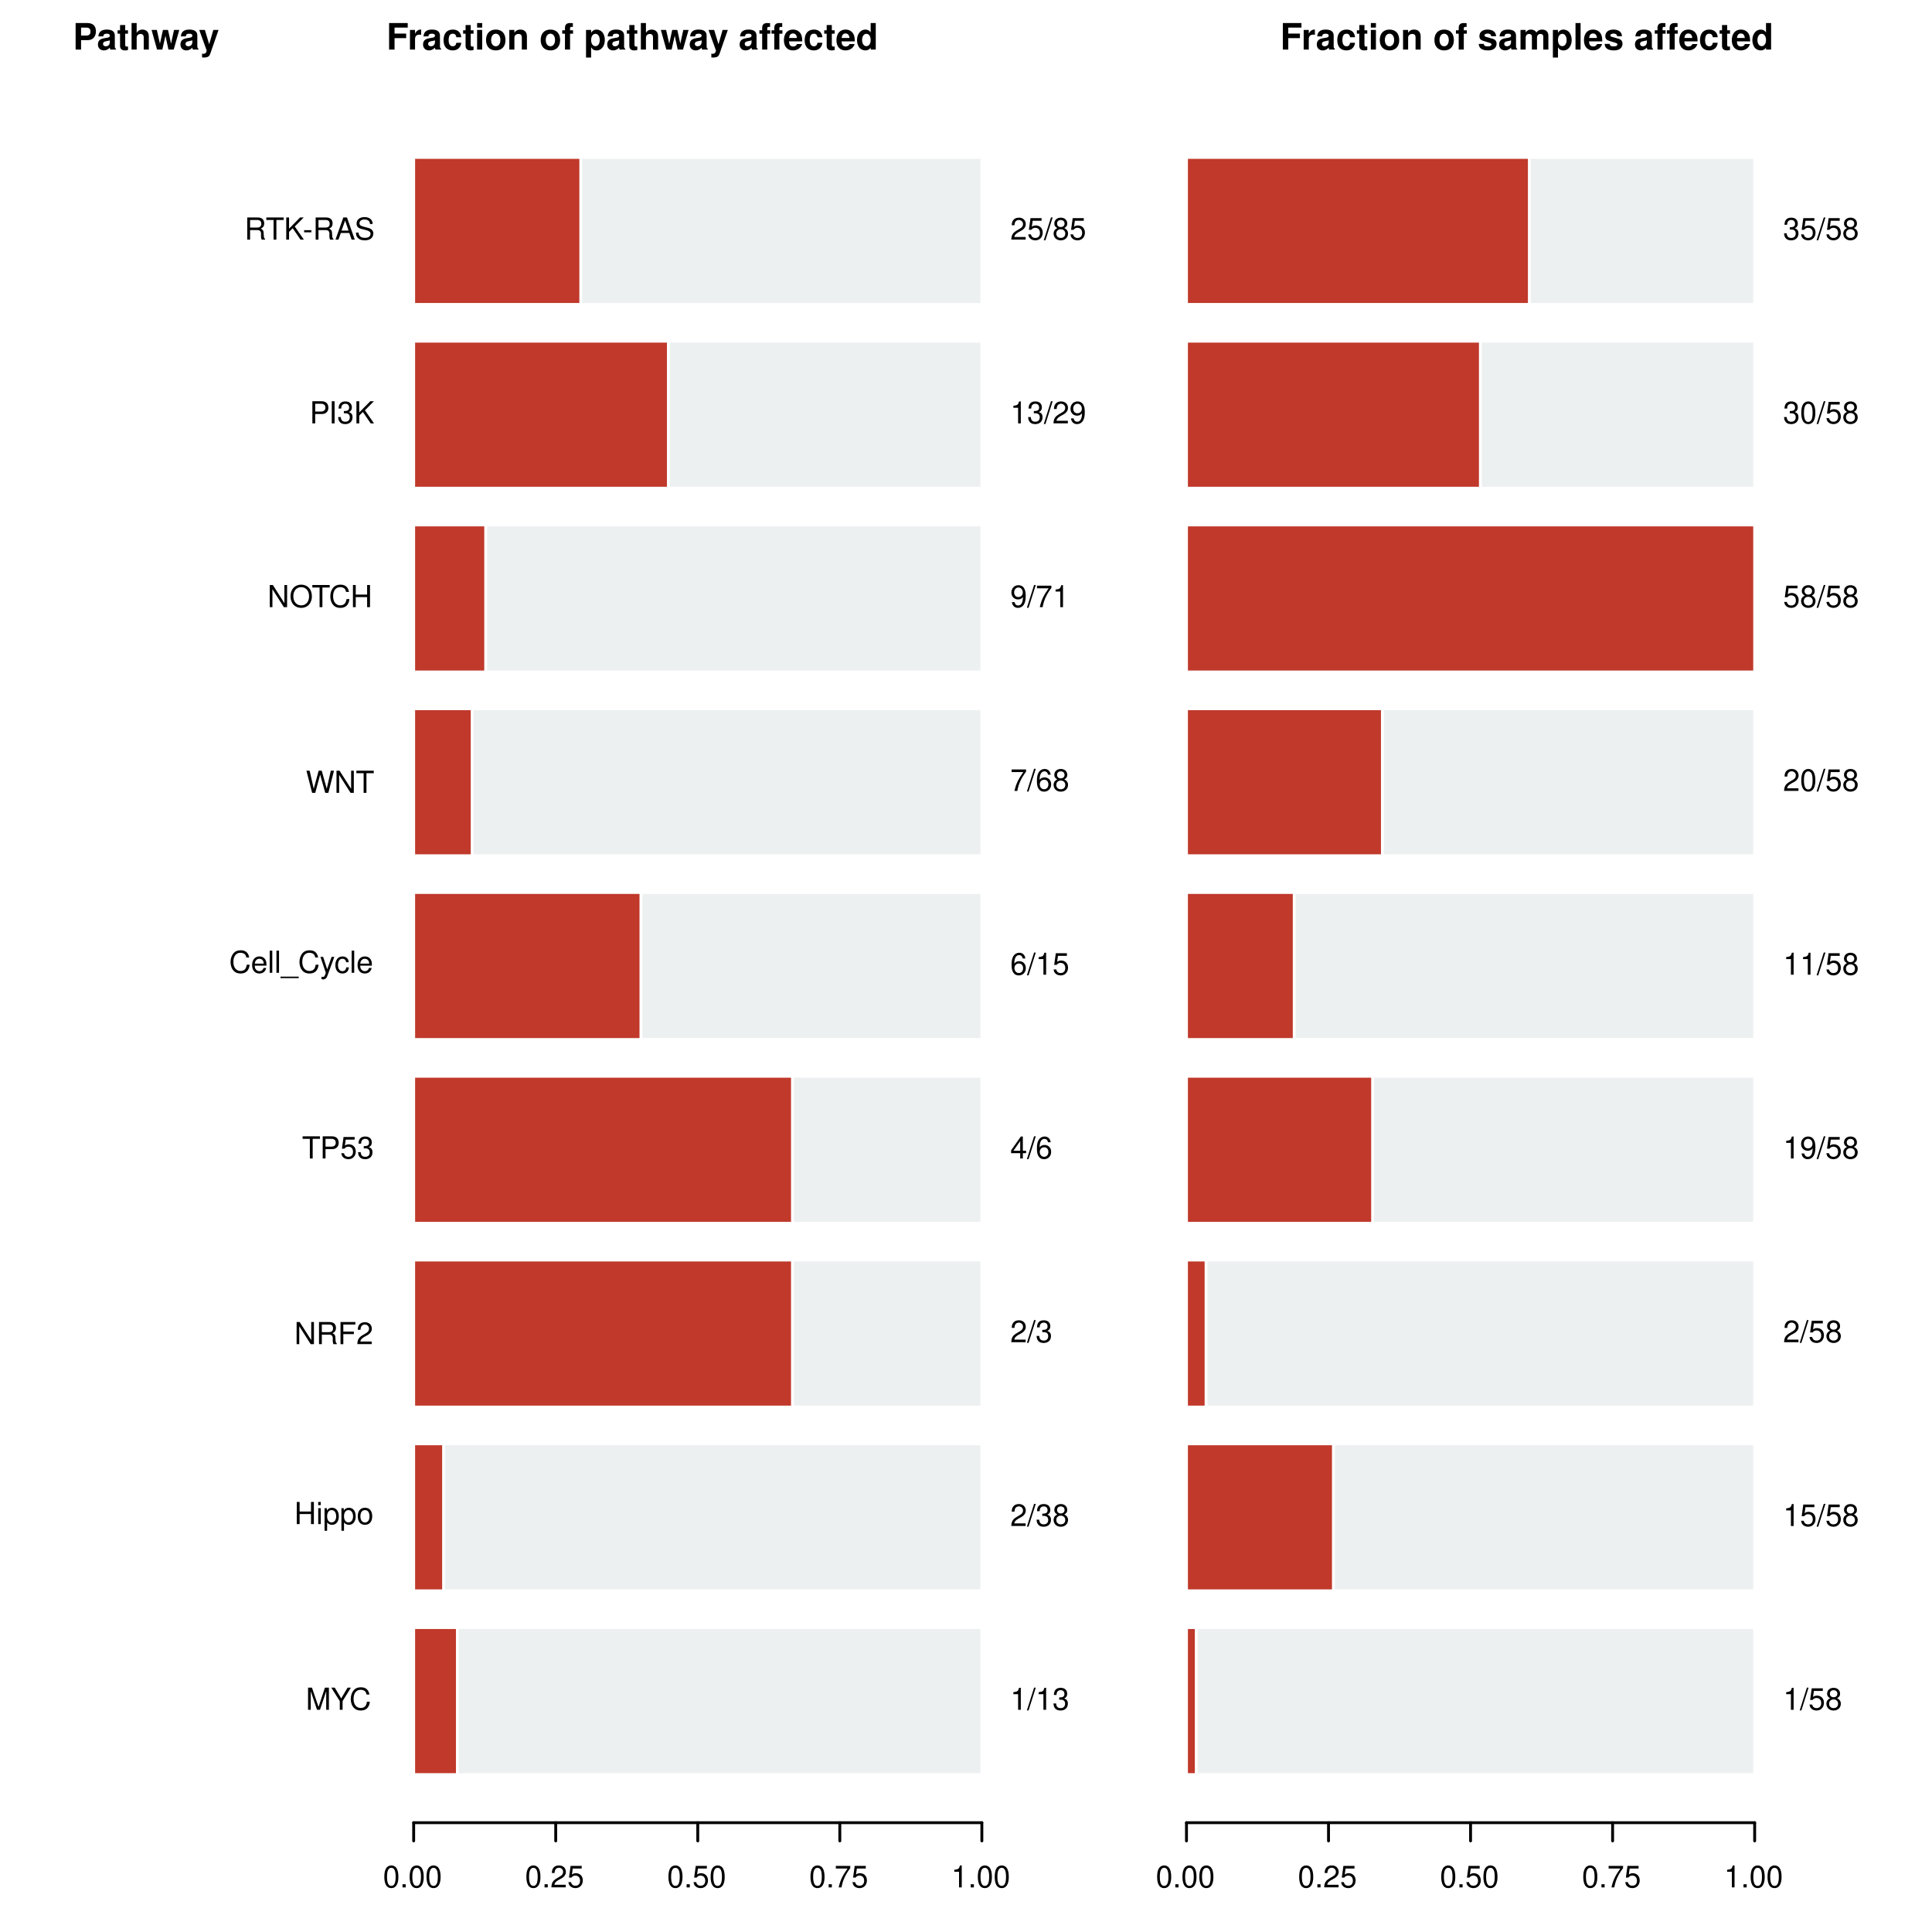 <?xml version="1.0" encoding="UTF-8"?>
<svg xmlns="http://www.w3.org/2000/svg" xmlns:xlink="http://www.w3.org/1999/xlink" width="504pt" height="504pt" viewBox="0 0 504 504" version="1.1">
<defs>
<g>
<symbol overflow="visible" id="glyph0-0">
<path style="stroke:none;" d=""/>
</symbol>
<symbol overflow="visible" id="glyph0-1">
<path style="stroke:none;" d="M 3.703 0 L 5.328 -4.844 L 5.328 0 L 6.031 0 L 6.031 -5.781 L 5 -5.781 L 3.328 -0.75 L 1.609 -5.781 L 0.594 -5.781 L 0.594 0 L 1.297 0 L 1.297 -4.844 L 2.938 0 Z M 3.703 0 "/>
</symbol>
<symbol overflow="visible" id="glyph0-2">
<path style="stroke:none;" d="M 3.062 -2.266 L 5.234 -5.781 L 4.359 -5.781 L 2.703 -2.969 L 1.016 -5.781 L 0.109 -5.781 L 2.328 -2.266 L 2.328 0 L 3.062 0 Z M 3.062 -2.266 "/>
</symbol>
<symbol overflow="visible" id="glyph0-3">
<path style="stroke:none;" d="M 5.25 -3.984 C 5.016 -5.25 4.281 -5.875 3.016 -5.875 C 2.234 -5.875 1.609 -5.625 1.188 -5.156 C 0.672 -4.578 0.375 -3.75 0.375 -2.812 C 0.375 -1.875 0.672 -1.047 1.219 -0.484 C 1.656 -0.031 2.234 0.188 2.984 0.188 C 4.391 0.188 5.188 -0.578 5.359 -2.109 L 4.609 -2.109 C 4.547 -1.719 4.453 -1.438 4.344 -1.219 C 4.109 -0.734 3.609 -0.469 3 -0.469 C 1.844 -0.469 1.109 -1.391 1.109 -2.828 C 1.109 -4.312 1.812 -5.219 2.938 -5.219 C 3.406 -5.219 3.828 -5.078 4.078 -4.859 C 4.281 -4.656 4.406 -4.422 4.484 -3.984 Z M 5.25 -3.984 "/>
</symbol>
<symbol overflow="visible" id="glyph0-4">
<path style="stroke:none;" d="M 4.359 -2.625 L 4.359 0 L 5.109 0 L 5.109 -5.781 L 4.359 -5.781 L 4.359 -3.281 L 1.391 -3.281 L 1.391 -5.781 L 0.656 -5.781 L 0.656 0 L 1.391 0 L 1.391 -2.625 Z M 4.359 -2.625 "/>
</symbol>
<symbol overflow="visible" id="glyph0-5">
<path style="stroke:none;" d="M 1.188 -4.156 L 0.531 -4.156 L 0.531 0 L 1.188 0 Z M 1.188 -5.781 L 0.516 -5.781 L 0.516 -4.938 L 1.188 -4.938 Z M 1.188 -5.781 "/>
</symbol>
<symbol overflow="visible" id="glyph0-6">
<path style="stroke:none;" d="M 0.422 1.734 L 1.094 1.734 L 1.094 -0.438 C 1.438 -0.016 1.828 0.188 2.375 0.188 C 3.453 0.188 4.141 -0.688 4.141 -2 C 4.141 -3.406 3.469 -4.266 2.359 -4.266 C 1.797 -4.266 1.344 -4.016 1.031 -3.531 L 1.031 -4.156 L 0.422 -4.156 Z M 2.25 -3.656 C 2.984 -3.656 3.453 -3.016 3.453 -2.016 C 3.453 -1.078 2.969 -0.438 2.25 -0.438 C 1.547 -0.438 1.094 -1.062 1.094 -2.047 C 1.094 -3.016 1.547 -3.656 2.25 -3.656 Z M 2.25 -3.656 "/>
</symbol>
<symbol overflow="visible" id="glyph0-7">
<path style="stroke:none;" d="M 2.156 -4.266 C 0.984 -4.266 0.281 -3.438 0.281 -2.047 C 0.281 -0.641 0.984 0.188 2.156 0.188 C 3.328 0.188 4.047 -0.656 4.047 -2.016 C 4.047 -3.453 3.359 -4.266 2.156 -4.266 Z M 2.156 -3.656 C 2.906 -3.656 3.344 -3.047 3.344 -2.016 C 3.344 -1.031 2.891 -0.422 2.156 -0.422 C 1.422 -0.422 0.969 -1.031 0.969 -2.047 C 0.969 -3.047 1.422 -3.656 2.156 -3.656 Z M 2.156 -3.656 "/>
</symbol>
<symbol overflow="visible" id="glyph0-8">
<path style="stroke:none;" d="M 5.125 -5.781 L 4.422 -5.781 L 4.422 -1.047 L 1.406 -5.781 L 0.609 -5.781 L 0.609 0 L 1.297 0 L 1.297 -4.688 L 4.281 0 L 5.125 0 Z M 5.125 -5.781 "/>
</symbol>
<symbol overflow="visible" id="glyph0-9">
<path style="stroke:none;" d="M 1.469 -2.484 L 3.375 -2.484 C 4.031 -2.484 4.328 -2.172 4.328 -1.453 L 4.312 -0.938 C 4.312 -0.594 4.375 -0.234 4.484 0 L 5.375 0 L 5.375 -0.188 C 5.109 -0.375 5.047 -0.578 5.031 -1.344 C 5.016 -2.297 4.875 -2.578 4.25 -2.859 C 4.891 -3.172 5.156 -3.562 5.156 -4.234 C 5.156 -5.234 4.547 -5.781 3.406 -5.781 L 0.734 -5.781 L 0.734 0 L 1.469 0 Z M 1.469 -3.141 L 1.469 -5.125 L 3.25 -5.125 C 3.672 -5.125 3.906 -5.062 4.094 -4.906 C 4.281 -4.734 4.391 -4.469 4.391 -4.141 C 4.391 -3.453 4.047 -3.141 3.25 -3.141 Z M 1.469 -3.141 "/>
</symbol>
<symbol overflow="visible" id="glyph0-10">
<path style="stroke:none;" d="M 1.453 -2.625 L 4.203 -2.625 L 4.203 -3.281 L 1.453 -3.281 L 1.453 -5.125 L 4.594 -5.125 L 4.594 -5.781 L 0.719 -5.781 L 0.719 0 L 1.453 0 Z M 1.453 -2.625 "/>
</symbol>
<symbol overflow="visible" id="glyph0-11">
<path style="stroke:none;" d="M 4.016 -0.688 L 1.047 -0.688 C 1.125 -1.172 1.375 -1.469 2.062 -1.891 L 2.859 -2.328 C 3.641 -2.766 4.047 -3.344 4.047 -4.062 C 4.047 -4.531 3.859 -4.969 3.531 -5.281 C 3.188 -5.578 2.781 -5.734 2.25 -5.734 C 1.531 -5.734 1 -5.469 0.703 -4.984 C 0.5 -4.688 0.406 -4.328 0.391 -3.75 L 1.094 -3.75 C 1.109 -4.141 1.172 -4.359 1.266 -4.562 C 1.438 -4.906 1.812 -5.125 2.219 -5.125 C 2.859 -5.125 3.328 -4.656 3.328 -4.047 C 3.328 -3.578 3.078 -3.188 2.578 -2.906 L 1.844 -2.469 C 0.672 -1.797 0.328 -1.266 0.266 -0.016 L 4.016 -0.016 Z M 4.016 -0.688 "/>
</symbol>
<symbol overflow="visible" id="glyph0-12">
<path style="stroke:none;" d="M 2.797 -5.125 L 4.703 -5.125 L 4.703 -5.781 L 0.172 -5.781 L 0.172 -5.125 L 2.062 -5.125 L 2.062 0 L 2.797 0 Z M 2.797 -5.125 "/>
</symbol>
<symbol overflow="visible" id="glyph0-13">
<path style="stroke:none;" d="M 1.453 -2.453 L 3.266 -2.453 C 3.719 -2.453 4.078 -2.578 4.391 -2.859 C 4.734 -3.172 4.891 -3.547 4.891 -4.078 C 4.891 -5.172 4.25 -5.781 3.109 -5.781 L 0.719 -5.781 L 0.719 0 L 1.453 0 Z M 1.453 -3.094 L 1.453 -5.125 L 3 -5.125 C 3.703 -5.125 4.125 -4.75 4.125 -4.109 C 4.125 -3.484 3.703 -3.094 3 -3.094 Z M 1.453 -3.094 "/>
</symbol>
<symbol overflow="visible" id="glyph0-14">
<path style="stroke:none;" d="M 3.766 -5.609 L 0.875 -5.609 L 0.453 -2.562 L 1.094 -2.562 C 1.422 -2.953 1.688 -3.078 2.125 -3.078 C 2.891 -3.078 3.344 -2.562 3.344 -1.734 C 3.344 -0.922 2.891 -0.438 2.125 -0.438 C 1.516 -0.438 1.141 -0.75 0.969 -1.375 L 0.281 -1.375 C 0.375 -0.922 0.453 -0.703 0.625 -0.484 C 0.938 -0.062 1.5 0.188 2.141 0.188 C 3.266 0.188 4.062 -0.641 4.062 -1.828 C 4.062 -2.938 3.328 -3.703 2.25 -3.703 C 1.859 -3.703 1.531 -3.594 1.219 -3.359 L 1.438 -4.922 L 3.766 -4.922 Z M 3.766 -5.609 "/>
</symbol>
<symbol overflow="visible" id="glyph0-15">
<path style="stroke:none;" d="M 1.75 -2.641 L 2.125 -2.641 C 2.891 -2.641 3.297 -2.281 3.297 -1.594 C 3.297 -0.875 2.859 -0.438 2.141 -0.438 C 1.375 -0.438 1 -0.828 0.953 -1.656 L 0.25 -1.656 C 0.281 -1.203 0.359 -0.906 0.5 -0.656 C 0.797 -0.094 1.344 0.188 2.109 0.188 C 3.266 0.188 4.016 -0.516 4.016 -1.594 C 4.016 -2.328 3.734 -2.719 3.062 -2.969 C 3.578 -3.172 3.844 -3.578 3.844 -4.156 C 3.844 -5.141 3.203 -5.734 2.125 -5.734 C 1 -5.734 0.391 -5.094 0.375 -3.875 L 1.062 -3.875 C 1.078 -4.234 1.109 -4.422 1.203 -4.609 C 1.359 -4.922 1.703 -5.125 2.141 -5.125 C 2.75 -5.125 3.125 -4.75 3.125 -4.125 C 3.125 -3.719 2.984 -3.484 2.672 -3.344 C 2.484 -3.266 2.234 -3.234 1.75 -3.219 Z M 1.75 -2.641 "/>
</symbol>
<symbol overflow="visible" id="glyph0-16">
<path style="stroke:none;" d="M 4.062 -1.859 C 4.062 -2.484 4.016 -2.875 3.891 -3.172 C 3.625 -3.859 3 -4.266 2.219 -4.266 C 1.062 -4.266 0.312 -3.391 0.312 -2.016 C 0.312 -0.656 1.031 0.188 2.203 0.188 C 3.156 0.188 3.812 -0.359 3.984 -1.266 L 3.312 -1.266 C 3.125 -0.719 2.75 -0.422 2.219 -0.422 C 1.812 -0.422 1.453 -0.625 1.234 -0.969 C 1.062 -1.203 1.016 -1.438 1 -1.859 Z M 1.016 -2.391 C 1.078 -3.156 1.547 -3.656 2.203 -3.656 C 2.891 -3.656 3.344 -3.141 3.344 -2.391 Z M 1.016 -2.391 "/>
</symbol>
<symbol overflow="visible" id="glyph0-17">
<path style="stroke:none;" d="M 1.203 -5.781 L 0.531 -5.781 L 0.531 0 L 1.203 0 Z M 1.203 -5.781 "/>
</symbol>
<symbol overflow="visible" id="glyph0-18">
<path style="stroke:none;" d="M 4.578 1 L -0.172 1 L -0.172 1.391 L 4.578 1.391 Z M 4.578 1 "/>
</symbol>
<symbol overflow="visible" id="glyph0-19">
<path style="stroke:none;" d="M 3.078 -4.156 L 1.922 -0.922 L 0.859 -4.156 L 0.156 -4.156 L 1.562 0.016 L 1.312 0.672 C 1.203 0.969 1.047 1.078 0.781 1.078 C 0.672 1.078 0.578 1.062 0.422 1.031 L 0.422 1.625 C 0.562 1.688 0.703 1.734 0.875 1.734 C 1.078 1.734 1.312 1.656 1.484 1.531 C 1.688 1.375 1.812 1.203 1.938 0.875 L 3.781 -4.156 Z M 3.078 -4.156 "/>
</symbol>
<symbol overflow="visible" id="glyph0-20">
<path style="stroke:none;" d="M 3.734 -2.75 C 3.703 -3.156 3.609 -3.422 3.453 -3.656 C 3.172 -4.047 2.672 -4.266 2.094 -4.266 C 0.969 -4.266 0.25 -3.375 0.25 -2 C 0.25 -0.672 0.953 0.188 2.078 0.188 C 3.078 0.188 3.703 -0.406 3.781 -1.422 L 3.109 -1.422 C 3 -0.766 2.656 -0.422 2.094 -0.422 C 1.375 -0.422 0.938 -1.016 0.938 -2 C 0.938 -3.047 1.359 -3.656 2.078 -3.656 C 2.641 -3.656 2.984 -3.328 3.062 -2.75 Z M 3.734 -2.75 "/>
</symbol>
<symbol overflow="visible" id="glyph0-21">
<path style="stroke:none;" d="M 5.891 0 L 7.359 -5.781 L 6.531 -5.781 L 5.469 -1.078 L 4.156 -5.781 L 3.359 -5.781 L 2.078 -1.078 L 1 -5.781 L 0.172 -5.781 L 1.656 0 L 2.469 0 L 3.75 -4.75 L 5.078 0 Z M 5.891 0 "/>
</symbol>
<symbol overflow="visible" id="glyph0-22">
<path style="stroke:none;" d="M 3.078 -5.875 C 1.422 -5.875 0.297 -4.656 0.297 -2.844 C 0.297 -1.031 1.422 0.188 3.094 0.188 C 3.797 0.188 4.406 -0.031 4.875 -0.422 C 5.5 -0.953 5.875 -1.859 5.875 -2.797 C 5.875 -4.656 4.781 -5.875 3.078 -5.875 Z M 3.078 -5.219 C 4.328 -5.219 5.141 -4.281 5.141 -2.812 C 5.141 -1.422 4.312 -0.469 3.094 -0.469 C 1.859 -0.469 1.031 -1.422 1.031 -2.844 C 1.031 -4.266 1.859 -5.219 3.078 -5.219 Z M 3.078 -5.219 "/>
</symbol>
<symbol overflow="visible" id="glyph0-23">
<path style="stroke:none;" d="M 1.531 -5.781 L 0.797 -5.781 L 0.797 0 L 1.531 0 Z M 1.531 -5.781 "/>
</symbol>
<symbol overflow="visible" id="glyph0-24">
<path style="stroke:none;" d="M 1.359 -2.016 L 2.312 -2.969 L 4.344 0 L 5.219 0 L 2.844 -3.422 L 5.188 -5.781 L 4.234 -5.781 L 1.359 -2.859 L 1.359 -5.781 L 0.625 -5.781 L 0.625 0 L 1.359 0 Z M 1.359 -2.016 "/>
</symbol>
<symbol overflow="visible" id="glyph0-25">
<path style="stroke:none;" d="M 2.25 -2.469 L 0.359 -2.469 L 0.359 -1.906 L 2.25 -1.906 Z M 2.25 -2.469 "/>
</symbol>
<symbol overflow="visible" id="glyph0-26">
<path style="stroke:none;" d="M 3.75 -1.734 L 4.344 0 L 5.172 0 L 3.141 -5.781 L 2.188 -5.781 L 0.141 0 L 0.922 0 L 1.531 -1.734 Z M 3.547 -2.359 L 1.719 -2.359 L 2.656 -4.984 Z M 3.547 -2.359 "/>
</symbol>
<symbol overflow="visible" id="glyph0-27">
<path style="stroke:none;" d="M 4.719 -4.078 C 4.719 -4.469 4.703 -4.594 4.578 -4.859 C 4.25 -5.516 3.578 -5.875 2.609 -5.875 C 1.344 -5.875 0.547 -5.219 0.547 -4.172 C 0.547 -3.469 0.922 -3.031 1.688 -2.828 L 3.125 -2.453 C 3.859 -2.25 4.188 -1.969 4.188 -1.516 C 4.188 -1.203 4.016 -0.891 3.766 -0.719 C 3.547 -0.547 3.172 -0.469 2.703 -0.469 C 2.078 -0.469 1.656 -0.625 1.375 -0.953 C 1.172 -1.203 1.062 -1.484 1.078 -1.844 L 0.375 -1.844 C 0.391 -1.312 0.484 -0.953 0.719 -0.641 C 1.109 -0.094 1.781 0.188 2.656 0.188 C 3.344 0.188 3.906 0.031 4.281 -0.266 C 4.672 -0.578 4.922 -1.078 4.922 -1.578 C 4.922 -2.297 4.469 -2.812 3.688 -3.031 L 2.234 -3.422 C 1.547 -3.609 1.297 -3.828 1.297 -4.281 C 1.297 -4.859 1.812 -5.25 2.578 -5.25 C 3.5 -5.25 4.016 -4.844 4.031 -4.078 Z M 4.719 -4.078 "/>
</symbol>
<symbol overflow="visible" id="glyph0-28">
<path style="stroke:none;" d="M 2.047 -4.078 L 2.047 0 L 2.75 0 L 2.75 -5.734 L 2.297 -5.734 C 2.047 -4.844 1.891 -4.734 0.812 -4.594 L 0.812 -4.078 Z M 2.047 -4.078 "/>
</symbol>
<symbol overflow="visible" id="glyph0-29">
<path style="stroke:none;" d="M 1.812 -5.781 L -0.062 0.156 L 0.375 0.156 L 2.25 -5.781 Z M 1.812 -5.781 "/>
</symbol>
<symbol overflow="visible" id="glyph0-30">
<path style="stroke:none;" d="M 3.094 -3.016 C 3.688 -3.375 3.859 -3.656 3.859 -4.203 C 3.859 -5.109 3.172 -5.734 2.172 -5.734 C 1.188 -5.734 0.484 -5.109 0.484 -4.203 C 0.484 -3.656 0.672 -3.375 1.25 -3.016 C 0.609 -2.688 0.297 -2.219 0.297 -1.594 C 0.297 -0.547 1.062 0.188 2.172 0.188 C 3.281 0.188 4.062 -0.547 4.062 -1.594 C 4.062 -2.219 3.75 -2.688 3.094 -3.016 Z M 2.172 -5.109 C 2.766 -5.109 3.156 -4.75 3.156 -4.188 C 3.156 -3.641 2.766 -3.281 2.172 -3.281 C 1.578 -3.281 1.203 -3.641 1.203 -4.203 C 1.203 -4.75 1.578 -5.109 2.172 -5.109 Z M 2.172 -2.703 C 2.875 -2.703 3.344 -2.234 3.344 -1.578 C 3.344 -0.891 2.891 -0.438 2.156 -0.438 C 1.484 -0.438 1 -0.906 1 -1.562 C 1 -2.25 1.469 -2.703 2.172 -2.703 Z M 2.172 -2.703 "/>
</symbol>
<symbol overflow="visible" id="glyph0-31">
<path style="stroke:none;" d="M 2.594 -1.391 L 2.594 0 L 3.281 0 L 3.281 -1.391 L 4.125 -1.391 L 4.125 -2.016 L 3.281 -2.016 L 3.281 -5.734 L 2.766 -5.734 L 0.219 -2.125 L 0.219 -1.391 Z M 2.594 -2.016 L 0.828 -2.016 L 2.594 -4.547 Z M 2.594 -2.016 "/>
</symbol>
<symbol overflow="visible" id="glyph0-32">
<path style="stroke:none;" d="M 3.938 -4.234 C 3.812 -5.172 3.203 -5.734 2.359 -5.734 C 1.734 -5.734 1.188 -5.422 0.844 -4.906 C 0.484 -4.344 0.344 -3.656 0.344 -2.609 C 0.344 -1.641 0.469 -1.031 0.812 -0.531 C 1.109 -0.062 1.609 0.188 2.219 0.188 C 3.297 0.188 4.062 -0.625 4.062 -1.734 C 4.062 -2.781 3.344 -3.531 2.344 -3.531 C 1.797 -3.531 1.359 -3.328 1.047 -2.906 C 1.062 -4.328 1.5 -5.109 2.312 -5.109 C 2.797 -5.109 3.141 -4.797 3.25 -4.234 Z M 2.25 -2.922 C 2.938 -2.922 3.344 -2.438 3.344 -1.672 C 3.344 -0.953 2.875 -0.438 2.234 -0.438 C 1.578 -0.438 1.094 -0.984 1.094 -1.719 C 1.094 -2.422 1.562 -2.922 2.25 -2.922 Z M 2.25 -2.922 "/>
</symbol>
<symbol overflow="visible" id="glyph0-33">
<path style="stroke:none;" d="M 4.125 -5.609 L 0.359 -5.609 L 0.359 -4.922 L 3.406 -4.922 C 2.062 -3.016 1.516 -1.844 1.094 0 L 1.844 0 C 2.141 -1.797 2.859 -3.344 4.125 -5.031 Z M 4.125 -5.609 "/>
</symbol>
<symbol overflow="visible" id="glyph0-34">
<path style="stroke:none;" d="M 0.422 -1.312 C 0.547 -0.375 1.156 0.188 2.016 0.188 C 2.641 0.188 3.188 -0.125 3.531 -0.641 C 3.875 -1.203 4.031 -1.891 4.031 -2.938 C 4.031 -3.891 3.891 -4.5 3.562 -5.016 C 3.25 -5.484 2.75 -5.734 2.141 -5.734 C 1.062 -5.734 0.297 -4.922 0.297 -3.812 C 0.297 -2.766 1.016 -2.016 2.031 -2.016 C 2.562 -2.016 2.953 -2.203 3.312 -2.641 C 3.297 -1.219 2.859 -0.438 2.062 -0.438 C 1.562 -0.438 1.234 -0.75 1.109 -1.312 Z M 2.125 -5.125 C 2.781 -5.125 3.266 -4.578 3.266 -3.828 C 3.266 -3.125 2.797 -2.641 2.109 -2.641 C 1.438 -2.641 1.016 -3.109 1.016 -3.875 C 1.016 -4.594 1.484 -5.125 2.125 -5.125 Z M 2.125 -5.125 "/>
</symbol>
<symbol overflow="visible" id="glyph0-35">
<path style="stroke:none;" d="M 2.172 -5.734 C 1.656 -5.734 1.188 -5.484 0.891 -5.109 C 0.516 -4.594 0.344 -3.828 0.344 -2.766 C 0.344 -0.844 0.969 0.188 2.172 0.188 C 3.359 0.188 4.016 -0.844 4.016 -2.719 C 4.016 -3.828 3.844 -4.578 3.469 -5.109 C 3.172 -5.5 2.703 -5.734 2.172 -5.734 Z M 2.172 -5.109 C 2.938 -5.109 3.297 -4.344 3.297 -2.781 C 3.297 -1.156 2.938 -0.391 2.156 -0.391 C 1.422 -0.391 1.047 -1.188 1.047 -2.766 C 1.047 -4.344 1.422 -5.109 2.172 -5.109 Z M 2.172 -5.109 "/>
</symbol>
<symbol overflow="visible" id="glyph0-36">
<path style="stroke:none;" d="M 1.516 -0.828 L 0.688 -0.828 L 0.688 0 L 1.516 0 Z M 1.516 -0.828 "/>
</symbol>
<symbol overflow="visible" id="glyph1-0">
<path style="stroke:none;" d=""/>
</symbol>
<symbol overflow="visible" id="glyph1-1">
<path style="stroke:none;" d="M 2.141 -2.469 L 3.922 -2.469 C 5.203 -2.469 6.016 -3.375 6.016 -4.781 C 6.016 -6.172 5.219 -6.922 3.781 -6.922 L 0.719 -6.922 L 0.719 0 L 2.141 0 Z M 2.141 -3.656 L 2.141 -5.734 L 3.484 -5.734 C 4.234 -5.734 4.594 -5.406 4.594 -4.703 C 4.594 -3.984 4.234 -3.656 3.484 -3.656 Z M 2.141 -3.656 "/>
</symbol>
<symbol overflow="visible" id="glyph1-2">
<path style="stroke:none;" d="M 4.984 -0.156 C 4.75 -0.375 4.672 -0.531 4.672 -0.781 L 4.672 -3.641 C 4.672 -4.688 3.969 -5.219 2.578 -5.219 C 1.188 -5.219 0.469 -4.625 0.375 -3.438 L 1.656 -3.438 C 1.734 -3.969 1.953 -4.141 2.609 -4.141 C 3.109 -4.141 3.375 -3.969 3.375 -3.625 C 3.375 -3.453 3.281 -3.312 3.141 -3.234 C 2.969 -3.141 2.969 -3.141 2.312 -3.031 L 1.781 -2.938 C 0.766 -2.766 0.266 -2.234 0.266 -1.328 C 0.266 -0.406 0.891 0.219 1.828 0.219 C 2.391 0.219 2.906 -0.016 3.375 -0.516 C 3.375 -0.25 3.406 -0.156 3.531 0 L 4.984 0 Z M 3.375 -2.062 C 3.375 -1.297 3 -0.859 2.312 -0.859 C 1.875 -0.859 1.594 -1.094 1.594 -1.469 C 1.594 -1.875 1.812 -2.062 2.359 -2.172 L 2.812 -2.266 C 3.156 -2.328 3.219 -2.344 3.375 -2.422 Z M 3.375 -2.062 "/>
</symbol>
<symbol overflow="visible" id="glyph1-3">
<path style="stroke:none;" d="M 2.859 -5.031 L 2.125 -5.031 L 2.125 -6.406 L 0.781 -6.406 L 0.781 -5.031 L 0.141 -5.031 L 0.141 -4.141 L 0.781 -4.141 L 0.781 -0.984 C 0.781 -0.188 1.219 0.219 2.094 0.219 C 2.391 0.219 2.609 0.188 2.859 0.109 L 2.859 -0.812 C 2.719 -0.797 2.656 -0.781 2.562 -0.781 C 2.203 -0.781 2.125 -0.891 2.125 -1.344 L 2.125 -4.141 L 2.859 -4.141 Z M 2.859 -5.031 "/>
</symbol>
<symbol overflow="visible" id="glyph1-4">
<path style="stroke:none;" d="M 0.641 -6.922 L 0.641 0 L 1.969 0 L 1.969 -3.078 C 1.969 -3.672 2.391 -4.078 3 -4.078 C 3.281 -4.078 3.5 -3.984 3.656 -3.766 C 3.781 -3.594 3.812 -3.453 3.812 -3.141 L 3.812 0 L 5.141 0 L 5.141 -3.438 C 5.141 -4.078 4.969 -4.531 4.609 -4.828 C 4.328 -5.078 3.891 -5.219 3.469 -5.219 C 2.812 -5.219 2.344 -4.953 1.969 -4.391 L 1.969 -6.922 Z M 0.641 -6.922 "/>
</symbol>
<symbol overflow="visible" id="glyph1-5">
<path style="stroke:none;" d="M 5.828 0 L 7.281 -5.125 L 5.906 -5.125 L 5.125 -1.531 L 4.344 -5.125 L 3.016 -5.125 L 2.234 -1.531 L 1.422 -5.125 L 0.047 -5.125 L 1.484 0 L 2.859 0 L 3.672 -3.625 L 4.453 0 Z M 5.828 0 "/>
</symbol>
<symbol overflow="visible" id="glyph1-6">
<path style="stroke:none;" d="M 3.75 -5.125 L 2.672 -1.391 L 1.547 -5.125 L 0.078 -5.125 L 2 0.203 C 2 0.734 1.656 1.109 1.172 1.109 C 1.062 1.109 0.984 1.078 0.812 1.047 L 0.812 2.047 C 1.016 2.078 1.125 2.078 1.297 2.078 C 1.641 2.078 2.016 2.016 2.25 1.922 C 2.625 1.766 2.781 1.562 3 0.938 L 5.109 -5.125 Z M 3.75 -5.125 "/>
</symbol>
<symbol overflow="visible" id="glyph1-7">
<path style="stroke:none;" d="M 2.125 -2.984 L 5.156 -2.984 L 5.156 -4.172 L 2.125 -4.172 L 2.125 -5.734 L 5.562 -5.734 L 5.562 -6.922 L 0.703 -6.922 L 0.703 0 L 2.125 0 Z M 2.125 -2.984 "/>
</symbol>
<symbol overflow="visible" id="glyph1-8">
<path style="stroke:none;" d="M 0.594 -5.125 L 0.594 0 L 1.922 0 L 1.922 -2.719 C 1.922 -3.5 2.312 -3.891 3.094 -3.891 C 3.234 -3.891 3.328 -3.891 3.516 -3.859 L 3.516 -5.203 C 3.438 -5.219 3.406 -5.219 3.359 -5.219 C 2.75 -5.219 2.219 -4.812 1.922 -4.125 L 1.922 -5.125 Z M 0.594 -5.125 "/>
</symbol>
<symbol overflow="visible" id="glyph1-9">
<path style="stroke:none;" d="M 4.953 -3.219 C 4.859 -4.469 4.031 -5.219 2.75 -5.219 C 1.203 -5.219 0.328 -4.203 0.328 -2.453 C 0.328 -0.766 1.203 0.219 2.719 0.219 C 3.969 0.219 4.828 -0.547 4.953 -1.781 L 3.688 -1.781 C 3.531 -1.109 3.266 -0.859 2.719 -0.859 C 2.047 -0.859 1.656 -1.453 1.656 -2.453 C 1.656 -2.953 1.75 -3.406 1.906 -3.703 C 2.062 -3.984 2.359 -4.141 2.734 -4.141 C 3.281 -4.141 3.531 -3.891 3.688 -3.219 Z M 4.953 -3.219 "/>
</symbol>
<symbol overflow="visible" id="glyph1-10">
<path style="stroke:none;" d="M 1.969 -5.125 L 0.641 -5.125 L 0.641 0 L 1.969 0 Z M 1.969 -6.922 L 0.641 -6.922 L 0.641 -5.734 L 1.969 -5.734 Z M 1.969 -6.922 "/>
</symbol>
<symbol overflow="visible" id="glyph1-11">
<path style="stroke:none;" d="M 2.859 -5.219 C 1.297 -5.219 0.328 -4.188 0.328 -2.5 C 0.328 -0.812 1.297 0.219 2.875 0.219 C 4.438 0.219 5.406 -0.812 5.406 -2.453 C 5.406 -4.203 4.469 -5.219 2.859 -5.219 Z M 2.875 -4.141 C 3.594 -4.141 4.078 -3.484 4.078 -2.484 C 4.078 -1.516 3.578 -0.859 2.875 -0.859 C 2.141 -0.859 1.656 -1.516 1.656 -2.5 C 1.656 -3.484 2.141 -4.141 2.875 -4.141 Z M 2.875 -4.141 "/>
</symbol>
<symbol overflow="visible" id="glyph1-12">
<path style="stroke:none;" d="M 0.594 -5.125 L 0.594 0 L 1.922 0 L 1.922 -3.078 C 1.922 -3.688 2.344 -4.078 3 -4.078 C 3.578 -4.078 3.859 -3.766 3.859 -3.156 L 3.859 0 L 5.188 0 L 5.188 -3.438 C 5.188 -4.578 4.562 -5.219 3.469 -5.219 C 2.781 -5.219 2.312 -4.969 1.922 -4.391 L 1.922 -5.125 Z M 0.594 -5.125 "/>
</symbol>
<symbol overflow="visible" id="glyph1-13">
<path style="stroke:none;" d=""/>
</symbol>
<symbol overflow="visible" id="glyph1-14">
<path style="stroke:none;" d="M 2.969 -5.031 L 2.188 -5.031 L 2.188 -5.531 C 2.188 -5.797 2.297 -5.922 2.547 -5.922 C 2.672 -5.922 2.797 -5.922 2.922 -5.906 L 2.922 -6.891 C 2.641 -6.922 2.359 -6.922 2.172 -6.922 C 1.281 -6.922 0.859 -6.5 0.859 -5.641 L 0.859 -5.031 L 0.141 -5.031 L 0.141 -4.141 L 0.859 -4.141 L 0.859 0 L 2.188 0 L 2.188 -4.141 L 2.969 -4.141 Z M 2.969 -5.031 "/>
</symbol>
<symbol overflow="visible" id="glyph1-15">
<path style="stroke:none;" d="M 1.875 -5.125 L 0.547 -5.125 L 0.547 2.078 L 1.875 2.078 L 1.875 -0.609 C 2.203 -0.031 2.656 0.234 3.312 0.234 C 4.547 0.234 5.453 -0.938 5.453 -2.484 C 5.453 -3.219 5.25 -3.938 4.906 -4.406 C 4.562 -4.891 3.922 -5.219 3.312 -5.219 C 2.656 -5.219 2.203 -4.938 1.875 -4.375 Z M 3 -4.109 C 3.672 -4.109 4.125 -3.453 4.125 -2.469 C 4.125 -1.531 3.672 -0.891 3 -0.891 C 2.328 -0.891 1.875 -1.531 1.875 -2.484 C 1.875 -3.453 2.328 -4.109 3 -4.109 Z M 3 -4.109 "/>
</symbol>
<symbol overflow="visible" id="glyph1-16">
<path style="stroke:none;" d="M 2.969 -5.031 L 2.188 -5.031 L 2.188 -5.531 C 2.188 -5.797 2.297 -5.922 2.547 -5.922 C 2.672 -5.922 2.797 -5.922 2.922 -5.906 L 2.922 -6.891 C 2.641 -6.922 2.359 -6.922 2.172 -6.922 C 1.281 -6.922 0.859 -6.5 0.859 -5.641 L 0.859 -5.031 L 0.141 -5.031 L 0.141 -4.141 L 0.859 -4.141 L 0.859 0 L 2.188 0 L 2.188 -4.141 L 2.969 -4.141 Z M 6.141 -5.031 L 5.344 -5.031 L 5.344 -5.531 C 5.344 -5.797 5.469 -5.922 5.703 -5.922 C 5.828 -5.922 5.953 -5.922 6.094 -5.906 L 6.094 -6.891 C 5.797 -6.922 5.531 -6.922 5.328 -6.922 C 4.453 -6.922 4.016 -6.5 4.016 -5.641 L 4.016 -5.031 L 3.297 -5.031 L 3.297 -4.141 L 4.016 -4.141 L 4.016 0 L 5.344 0 L 5.344 -4.141 L 6.141 -4.141 Z M 6.141 -5.031 "/>
</symbol>
<symbol overflow="visible" id="glyph1-17">
<path style="stroke:none;" d="M 4.984 -2.141 C 4.984 -2.266 4.984 -2.312 4.984 -2.375 C 4.984 -2.891 4.906 -3.359 4.781 -3.719 C 4.453 -4.656 3.625 -5.219 2.578 -5.219 C 1.109 -5.219 0.203 -4.156 0.203 -2.438 C 0.203 -0.781 1.109 0.219 2.562 0.219 C 3.703 0.219 4.641 -0.422 4.938 -1.438 L 3.625 -1.438 C 3.453 -1.031 3.094 -0.797 2.609 -0.797 C 2.219 -0.797 1.922 -0.953 1.734 -1.25 C 1.609 -1.438 1.562 -1.656 1.531 -2.141 Z M 1.562 -3.031 C 1.641 -3.812 1.969 -4.203 2.562 -4.203 C 3.172 -4.203 3.531 -3.797 3.594 -3.031 Z M 1.562 -3.031 "/>
</symbol>
<symbol overflow="visible" id="glyph1-18">
<path style="stroke:none;" d="M 3.844 0 L 5.172 0 L 5.172 -6.922 L 3.844 -6.922 L 3.844 -4.469 C 3.516 -4.984 3.078 -5.219 2.438 -5.219 C 1.203 -5.219 0.281 -4.031 0.281 -2.484 C 0.281 -1.797 0.484 -1.094 0.828 -0.594 C 1.172 -0.094 1.812 0.219 2.438 0.219 C 3.078 0.219 3.516 -0.016 3.844 -0.516 Z M 2.719 -4.109 C 3.406 -4.109 3.844 -3.453 3.844 -2.469 C 3.844 -1.531 3.391 -0.891 2.719 -0.891 C 2.062 -0.891 1.609 -1.547 1.609 -2.484 C 1.609 -3.453 2.062 -4.109 2.719 -4.109 Z M 2.719 -4.109 "/>
</symbol>
<symbol overflow="visible" id="glyph1-19">
<path style="stroke:none;" d="M 4.797 -3.484 C 4.781 -4.562 3.938 -5.219 2.562 -5.219 C 1.266 -5.219 0.453 -4.562 0.453 -3.5 C 0.453 -3.156 0.562 -2.875 0.734 -2.672 C 0.922 -2.484 1.078 -2.406 1.578 -2.234 L 3.156 -1.75 C 3.5 -1.641 3.609 -1.531 3.609 -1.328 C 3.609 -1.016 3.234 -0.828 2.625 -0.828 C 2.266 -0.828 2 -0.891 1.828 -1 C 1.688 -1.109 1.641 -1.219 1.578 -1.484 L 0.281 -1.484 C 0.312 -0.359 1.141 0.219 2.703 0.219 C 3.406 0.219 3.953 0.062 4.328 -0.234 C 4.719 -0.547 4.938 -1.016 4.938 -1.516 C 4.938 -2.188 4.609 -2.609 3.938 -2.812 L 2.25 -3.297 C 1.875 -3.406 1.781 -3.484 1.781 -3.703 C 1.781 -3.984 2.094 -4.172 2.562 -4.172 C 3.188 -4.172 3.5 -3.938 3.516 -3.484 Z M 4.797 -3.484 "/>
</symbol>
<symbol overflow="visible" id="glyph1-20">
<path style="stroke:none;" d="M 0.562 -5.125 L 0.562 0 L 1.906 0 L 1.906 -3.078 C 1.906 -3.719 2.234 -4.078 2.812 -4.078 C 3.266 -4.078 3.531 -3.828 3.531 -3.422 L 3.531 0 L 4.859 0 L 4.859 -3.078 C 4.859 -3.703 5.203 -4.078 5.781 -4.078 C 6.219 -4.078 6.5 -3.828 6.5 -3.422 L 6.5 0 L 7.828 0 L 7.828 -3.625 C 7.828 -4.625 7.219 -5.219 6.188 -5.219 C 5.531 -5.219 5.094 -4.984 4.688 -4.453 C 4.453 -4.938 3.938 -5.219 3.297 -5.219 C 2.703 -5.219 2.328 -5.031 1.891 -4.5 L 1.891 -5.125 Z M 0.562 -5.125 "/>
</symbol>
<symbol overflow="visible" id="glyph1-21">
<path style="stroke:none;" d="M 1.969 -6.922 L 0.641 -6.922 L 0.641 0 L 1.969 0 Z M 1.969 -6.922 "/>
</symbol>
</g>
</defs>
<g id="surface61">
<rect x="0" y="0" width="504" height="504" style="fill:rgb(100%,100%,100%);fill-opacity:1;stroke:none;"/>
<g style="fill:rgb(0%,0%,0%);fill-opacity:1;">
  <use xlink:href="#glyph0-1" x="79.77" y="446.034"/>
  <use xlink:href="#glyph0-2" x="86.311" y="446.034"/>
  <use xlink:href="#glyph0-3" x="91.125" y="446.034"/>
</g>
<g style="fill:rgb(0%,0%,0%);fill-opacity:1;">
  <use xlink:href="#glyph0-4" x="76.77" y="397.593"/>
  <use xlink:href="#glyph0-5" x="82.487" y="397.593"/>
  <use xlink:href="#glyph0-6" x="84.245" y="397.593"/>
  <use xlink:href="#glyph0-6" x="88.648" y="397.593"/>
  <use xlink:href="#glyph0-7" x="93.052" y="397.593"/>
</g>
<g style="fill:rgb(0%,0%,0%);fill-opacity:1;">
  <use xlink:href="#glyph0-8" x="76.77" y="350.655"/>
  <use xlink:href="#glyph0-9" x="82.487" y="350.655"/>
  <use xlink:href="#glyph0-10" x="88.11" y="350.655"/>
  <use xlink:href="#glyph0-11" x="92.949" y="350.655"/>
</g>
<g style="fill:rgb(0%,0%,0%);fill-opacity:1;">
  <use xlink:href="#glyph0-12" x="78.77" y="302.214"/>
  <use xlink:href="#glyph0-13" x="83.466" y="302.214"/>
  <use xlink:href="#glyph0-14" x="88.748" y="302.214"/>
  <use xlink:href="#glyph0-15" x="93.151" y="302.214"/>
</g>
<g style="fill:rgb(0%,0%,0%);fill-opacity:1;">
  <use xlink:href="#glyph0-3" x="59.77" y="253.772"/>
  <use xlink:href="#glyph0-16" x="65.456" y="253.772"/>
  <use xlink:href="#glyph0-17" x="69.828" y="253.772"/>
  <use xlink:href="#glyph0-17" x="71.586" y="253.772"/>
  <use xlink:href="#glyph0-18" x="73.344" y="253.772"/>
  <use xlink:href="#glyph0-3" x="77.747" y="253.772"/>
  <use xlink:href="#glyph0-19" x="83.434" y="253.772"/>
  <use xlink:href="#glyph0-20" x="87.235" y="253.772"/>
  <use xlink:href="#glyph0-17" x="91.203" y="253.772"/>
  <use xlink:href="#glyph0-16" x="92.961" y="253.772"/>
</g>
<g style="fill:rgb(0%,0%,0%);fill-opacity:1;">
  <use xlink:href="#glyph0-21" x="79.77" y="206.831"/>
  <use xlink:href="#glyph0-8" x="87.174" y="206.831"/>
  <use xlink:href="#glyph0-12" x="92.797" y="206.831"/>
</g>
<g style="fill:rgb(0%,0%,0%);fill-opacity:1;">
  <use xlink:href="#glyph0-8" x="69.77" y="158.39"/>
  <use xlink:href="#glyph0-22" x="75.487" y="158.39"/>
  <use xlink:href="#glyph0-12" x="81.308" y="158.39"/>
  <use xlink:href="#glyph0-3" x="85.79" y="158.39"/>
  <use xlink:href="#glyph0-4" x="91.413" y="158.39"/>
</g>
<g style="fill:rgb(0%,0%,0%);fill-opacity:1;">
  <use xlink:href="#glyph0-13" x="80.77" y="110.452"/>
  <use xlink:href="#glyph0-23" x="85.751" y="110.452"/>
  <use xlink:href="#glyph0-15" x="87.952" y="110.452"/>
  <use xlink:href="#glyph0-24" x="92.355" y="110.452"/>
</g>
<g style="fill:rgb(0%,0%,0%);fill-opacity:1;">
  <use xlink:href="#glyph0-9" x="63.77" y="62.511"/>
  <use xlink:href="#glyph0-12" x="69.305" y="62.511"/>
  <use xlink:href="#glyph0-24" x="74.049" y="62.511"/>
  <use xlink:href="#glyph0-25" x="78.975" y="62.511"/>
  <use xlink:href="#glyph0-9" x="81.611" y="62.511"/>
  <use xlink:href="#glyph0-26" x="87.377" y="62.511"/>
  <use xlink:href="#glyph0-27" x="92.477" y="62.511"/>
</g>
<g style="fill:rgb(0%,0%,0%);fill-opacity:1;">
  <use xlink:href="#glyph1-1" x="19.008" y="12.933"/>
  <use xlink:href="#glyph1-2" x="25.28" y="12.933"/>
  <use xlink:href="#glyph1-3" x="30.536" y="12.933"/>
  <use xlink:href="#glyph1-4" x="33.683" y="12.933"/>
  <use xlink:href="#glyph1-5" x="39.489" y="12.933"/>
  <use xlink:href="#glyph1-2" x="46.807" y="12.933"/>
  <use xlink:href="#glyph1-6" x="51.9" y="12.933"/>
</g>
<path style="fill-rule:nonzero;fill:rgb(92.549%,94.118%,94.51%);fill-opacity:1;stroke-width:0.75;stroke-linecap:round;stroke-linejoin:round;stroke:rgb(100%,100%,100%);stroke-opacity:1;stroke-miterlimit:10;" d="M 107.914 462.938 L 256.137 462.938 L 256.137 424.586 L 107.914 424.586 Z M 107.914 462.938 "/>
<path style="fill-rule:nonzero;fill:rgb(92.549%,94.118%,94.51%);fill-opacity:1;stroke-width:0.75;stroke-linecap:round;stroke-linejoin:round;stroke:rgb(100%,100%,100%);stroke-opacity:1;stroke-miterlimit:10;" d="M 107.914 415 L 256.137 415 L 256.137 376.648 L 107.914 376.648 Z M 107.914 415 "/>
<path style="fill-rule:nonzero;fill:rgb(92.549%,94.118%,94.51%);fill-opacity:1;stroke-width:0.75;stroke-linecap:round;stroke-linejoin:round;stroke:rgb(100%,100%,100%);stroke-opacity:1;stroke-miterlimit:10;" d="M 107.914 367.059 L 256.137 367.059 L 256.137 328.707 L 107.914 328.707 Z M 107.914 367.059 "/>
<path style="fill-rule:nonzero;fill:rgb(92.549%,94.118%,94.51%);fill-opacity:1;stroke-width:0.75;stroke-linecap:round;stroke-linejoin:round;stroke:rgb(100%,100%,100%);stroke-opacity:1;stroke-miterlimit:10;" d="M 107.914 319.117 L 256.137 319.117 L 256.137 280.766 L 107.914 280.766 Z M 107.914 319.117 "/>
<path style="fill-rule:nonzero;fill:rgb(92.549%,94.118%,94.51%);fill-opacity:1;stroke-width:0.75;stroke-linecap:round;stroke-linejoin:round;stroke:rgb(100%,100%,100%);stroke-opacity:1;stroke-miterlimit:10;" d="M 107.914 271.176 L 256.137 271.176 L 256.137 232.824 L 107.914 232.824 Z M 107.914 271.176 "/>
<path style="fill-rule:nonzero;fill:rgb(92.549%,94.118%,94.51%);fill-opacity:1;stroke-width:0.75;stroke-linecap:round;stroke-linejoin:round;stroke:rgb(100%,100%,100%);stroke-opacity:1;stroke-miterlimit:10;" d="M 107.914 223.234 L 256.137 223.234 L 256.137 184.883 L 107.914 184.883 Z M 107.914 223.234 "/>
<path style="fill-rule:nonzero;fill:rgb(92.549%,94.118%,94.51%);fill-opacity:1;stroke-width:0.75;stroke-linecap:round;stroke-linejoin:round;stroke:rgb(100%,100%,100%);stroke-opacity:1;stroke-miterlimit:10;" d="M 107.914 175.293 L 256.137 175.293 L 256.137 136.941 L 107.914 136.941 Z M 107.914 175.293 "/>
<path style="fill-rule:nonzero;fill:rgb(92.549%,94.118%,94.51%);fill-opacity:1;stroke-width:0.75;stroke-linecap:round;stroke-linejoin:round;stroke:rgb(100%,100%,100%);stroke-opacity:1;stroke-miterlimit:10;" d="M 107.914 127.355 L 256.137 127.355 L 256.137 89.004 L 107.914 89.004 Z M 107.914 127.355 "/>
<path style="fill-rule:nonzero;fill:rgb(92.549%,94.118%,94.51%);fill-opacity:1;stroke-width:0.75;stroke-linecap:round;stroke-linejoin:round;stroke:rgb(100%,100%,100%);stroke-opacity:1;stroke-miterlimit:10;" d="M 107.914 79.414 L 256.137 79.414 L 256.137 41.062 L 107.914 41.062 Z M 107.914 79.414 "/>
<path style="fill-rule:nonzero;fill:rgb(75.294%,22.353%,16.863%);fill-opacity:1;stroke-width:0.75;stroke-linecap:round;stroke-linejoin:round;stroke:rgb(100%,100%,100%);stroke-opacity:1;stroke-miterlimit:10;" d="M 107.914 462.938 L 119.316 462.938 L 119.316 424.586 L 107.914 424.586 Z M 107.914 462.938 "/>
<path style="fill-rule:nonzero;fill:rgb(75.294%,22.353%,16.863%);fill-opacity:1;stroke-width:0.75;stroke-linecap:round;stroke-linejoin:round;stroke:rgb(100%,100%,100%);stroke-opacity:1;stroke-miterlimit:10;" d="M 107.914 415 L 115.715 415 L 115.715 376.648 L 107.914 376.648 Z M 107.914 415 "/>
<path style="fill-rule:nonzero;fill:rgb(75.294%,22.353%,16.863%);fill-opacity:1;stroke-width:0.75;stroke-linecap:round;stroke-linejoin:round;stroke:rgb(100%,100%,100%);stroke-opacity:1;stroke-miterlimit:10;" d="M 107.914 367.059 L 206.73 367.059 L 206.73 328.707 L 107.914 328.707 Z M 107.914 367.059 "/>
<path style="fill-rule:nonzero;fill:rgb(75.294%,22.353%,16.863%);fill-opacity:1;stroke-width:0.75;stroke-linecap:round;stroke-linejoin:round;stroke:rgb(100%,100%,100%);stroke-opacity:1;stroke-miterlimit:10;" d="M 107.914 319.117 L 206.73 319.117 L 206.73 280.766 L 107.914 280.766 Z M 107.914 319.117 "/>
<path style="fill-rule:nonzero;fill:rgb(75.294%,22.353%,16.863%);fill-opacity:1;stroke-width:0.75;stroke-linecap:round;stroke-linejoin:round;stroke:rgb(100%,100%,100%);stroke-opacity:1;stroke-miterlimit:10;" d="M 107.914 271.176 L 167.203 271.176 L 167.203 232.824 L 107.914 232.824 Z M 107.914 271.176 "/>
<path style="fill-rule:nonzero;fill:rgb(75.294%,22.353%,16.863%);fill-opacity:1;stroke-width:0.75;stroke-linecap:round;stroke-linejoin:round;stroke:rgb(100%,100%,100%);stroke-opacity:1;stroke-miterlimit:10;" d="M 107.914 223.234 L 123.172 223.234 L 123.172 184.883 L 107.914 184.883 Z M 107.914 223.234 "/>
<path style="fill-rule:nonzero;fill:rgb(75.294%,22.353%,16.863%);fill-opacity:1;stroke-width:0.75;stroke-linecap:round;stroke-linejoin:round;stroke:rgb(100%,100%,100%);stroke-opacity:1;stroke-miterlimit:10;" d="M 107.914 175.293 L 126.703 175.293 L 126.703 136.941 L 107.914 136.941 Z M 107.914 175.293 "/>
<path style="fill-rule:nonzero;fill:rgb(75.294%,22.353%,16.863%);fill-opacity:1;stroke-width:0.75;stroke-linecap:round;stroke-linejoin:round;stroke:rgb(100%,100%,100%);stroke-opacity:1;stroke-miterlimit:10;" d="M 107.914 127.355 L 174.359 127.355 L 174.359 89.004 L 107.914 89.004 Z M 107.914 127.355 "/>
<path style="fill-rule:nonzero;fill:rgb(75.294%,22.353%,16.863%);fill-opacity:1;stroke-width:0.75;stroke-linecap:round;stroke-linejoin:round;stroke:rgb(100%,100%,100%);stroke-opacity:1;stroke-miterlimit:10;" d="M 107.914 79.414 L 151.508 79.414 L 151.508 41.062 L 107.914 41.062 Z M 107.914 79.414 "/>
<g style="fill:rgb(0%,0%,0%);fill-opacity:1;">
  <use xlink:href="#glyph0-28" x="263.547" y="446.034"/>
  <use xlink:href="#glyph0-29" x="267.95" y="446.034"/>
  <use xlink:href="#glyph0-28" x="270.151" y="446.034"/>
  <use xlink:href="#glyph0-15" x="274.555" y="446.034"/>
</g>
<g style="fill:rgb(0%,0%,0%);fill-opacity:1;">
  <use xlink:href="#glyph0-11" x="263.547" y="398.093"/>
  <use xlink:href="#glyph0-29" x="267.95" y="398.093"/>
  <use xlink:href="#glyph0-15" x="270.151" y="398.093"/>
  <use xlink:href="#glyph0-30" x="274.555" y="398.093"/>
</g>
<g style="fill:rgb(0%,0%,0%);fill-opacity:1;">
  <use xlink:href="#glyph0-11" x="263.547" y="350.155"/>
  <use xlink:href="#glyph0-29" x="267.95" y="350.155"/>
  <use xlink:href="#glyph0-15" x="270.151" y="350.155"/>
</g>
<g style="fill:rgb(0%,0%,0%);fill-opacity:1;">
  <use xlink:href="#glyph0-31" x="263.547" y="302.214"/>
  <use xlink:href="#glyph0-29" x="267.95" y="302.214"/>
  <use xlink:href="#glyph0-32" x="270.151" y="302.214"/>
</g>
<g style="fill:rgb(0%,0%,0%);fill-opacity:1;">
  <use xlink:href="#glyph0-32" x="263.547" y="254.272"/>
  <use xlink:href="#glyph0-29" x="267.95" y="254.272"/>
  <use xlink:href="#glyph0-28" x="270.151" y="254.272"/>
  <use xlink:href="#glyph0-14" x="274.555" y="254.272"/>
</g>
<g style="fill:rgb(0%,0%,0%);fill-opacity:1;">
  <use xlink:href="#glyph0-33" x="263.547" y="206.331"/>
  <use xlink:href="#glyph0-29" x="267.95" y="206.331"/>
  <use xlink:href="#glyph0-32" x="270.151" y="206.331"/>
  <use xlink:href="#glyph0-30" x="274.555" y="206.331"/>
</g>
<g style="fill:rgb(0%,0%,0%);fill-opacity:1;">
  <use xlink:href="#glyph0-34" x="263.547" y="158.39"/>
  <use xlink:href="#glyph0-29" x="267.95" y="158.39"/>
  <use xlink:href="#glyph0-33" x="270.151" y="158.39"/>
  <use xlink:href="#glyph0-28" x="274.555" y="158.39"/>
</g>
<g style="fill:rgb(0%,0%,0%);fill-opacity:1;">
  <use xlink:href="#glyph0-28" x="263.547" y="110.452"/>
  <use xlink:href="#glyph0-15" x="267.95" y="110.452"/>
  <use xlink:href="#glyph0-29" x="272.354" y="110.452"/>
  <use xlink:href="#glyph0-11" x="274.555" y="110.452"/>
  <use xlink:href="#glyph0-34" x="278.958" y="110.452"/>
</g>
<g style="fill:rgb(0%,0%,0%);fill-opacity:1;">
  <use xlink:href="#glyph0-11" x="263.547" y="62.511"/>
  <use xlink:href="#glyph0-14" x="267.95" y="62.511"/>
  <use xlink:href="#glyph0-29" x="272.354" y="62.511"/>
  <use xlink:href="#glyph0-30" x="274.555" y="62.511"/>
  <use xlink:href="#glyph0-14" x="278.958" y="62.511"/>
</g>
<path style="fill:none;stroke-width:0.75;stroke-linecap:round;stroke-linejoin:round;stroke:rgb(0%,0%,0%);stroke-opacity:1;stroke-miterlimit:10;" d="M 107.914 475.488 L 256.137 475.488 "/>
<path style="fill:none;stroke-width:0.75;stroke-linecap:round;stroke-linejoin:round;stroke:rgb(0%,0%,0%);stroke-opacity:1;stroke-miterlimit:10;" d="M 107.914 475.488 L 107.914 480.238 "/>
<path style="fill:none;stroke-width:0.75;stroke-linecap:round;stroke-linejoin:round;stroke:rgb(0%,0%,0%);stroke-opacity:1;stroke-miterlimit:10;" d="M 144.969 475.488 L 144.969 480.238 "/>
<path style="fill:none;stroke-width:0.75;stroke-linecap:round;stroke-linejoin:round;stroke:rgb(0%,0%,0%);stroke-opacity:1;stroke-miterlimit:10;" d="M 182.027 475.488 L 182.027 480.238 "/>
<path style="fill:none;stroke-width:0.75;stroke-linecap:round;stroke-linejoin:round;stroke:rgb(0%,0%,0%);stroke-opacity:1;stroke-miterlimit:10;" d="M 219.082 475.488 L 219.082 480.238 "/>
<path style="fill:none;stroke-width:0.75;stroke-linecap:round;stroke-linejoin:round;stroke:rgb(0%,0%,0%);stroke-opacity:1;stroke-miterlimit:10;" d="M 256.137 475.488 L 256.137 480.238 "/>
<g style="fill:rgb(0%,0%,0%);fill-opacity:1;">
  <use xlink:href="#glyph0-35" x="99.914" y="492.366"/>
  <use xlink:href="#glyph0-36" x="104.317" y="492.366"/>
  <use xlink:href="#glyph0-35" x="106.519" y="492.366"/>
  <use xlink:href="#glyph0-35" x="110.922" y="492.366"/>
</g>
<g style="fill:rgb(0%,0%,0%);fill-opacity:1;">
  <use xlink:href="#glyph0-35" x="136.969" y="492.366"/>
  <use xlink:href="#glyph0-36" x="141.372" y="492.366"/>
  <use xlink:href="#glyph0-11" x="143.573" y="492.366"/>
  <use xlink:href="#glyph0-14" x="147.977" y="492.366"/>
</g>
<g style="fill:rgb(0%,0%,0%);fill-opacity:1;">
  <use xlink:href="#glyph0-35" x="174.027" y="492.366"/>
  <use xlink:href="#glyph0-36" x="178.431" y="492.366"/>
  <use xlink:href="#glyph0-14" x="180.632" y="492.366"/>
  <use xlink:href="#glyph0-35" x="185.035" y="492.366"/>
</g>
<g style="fill:rgb(0%,0%,0%);fill-opacity:1;">
  <use xlink:href="#glyph0-35" x="211.082" y="492.366"/>
  <use xlink:href="#glyph0-36" x="215.485" y="492.366"/>
  <use xlink:href="#glyph0-33" x="217.687" y="492.366"/>
  <use xlink:href="#glyph0-14" x="222.09" y="492.366"/>
</g>
<g style="fill:rgb(0%,0%,0%);fill-opacity:1;">
  <use xlink:href="#glyph0-28" x="248.137" y="492.366"/>
  <use xlink:href="#glyph0-36" x="252.54" y="492.366"/>
  <use xlink:href="#glyph0-35" x="254.741" y="492.366"/>
  <use xlink:href="#glyph0-35" x="259.145" y="492.366"/>
</g>
<g style="fill:rgb(0%,0%,0%);fill-opacity:1;">
  <use xlink:href="#glyph1-7" x="100.801" y="12.933"/>
  <use xlink:href="#glyph1-8" x="106.351" y="12.933"/>
  <use xlink:href="#glyph1-2" x="110.096" y="12.933"/>
  <use xlink:href="#glyph1-9" x="115.38" y="12.933"/>
  <use xlink:href="#glyph1-3" x="120.674" y="12.933"/>
  <use xlink:href="#glyph1-10" x="123.82" y="12.933"/>
  <use xlink:href="#glyph1-11" x="126.462" y="12.933"/>
  <use xlink:href="#glyph1-12" x="132.269" y="12.933"/>
  <use xlink:href="#glyph1-13" x="138.075" y="12.933"/>
  <use xlink:href="#glyph1-11" x="140.717" y="12.933"/>
  <use xlink:href="#glyph1-14" x="146.523" y="12.933"/>
  <use xlink:href="#glyph1-13" x="149.688" y="12.933"/>
  <use xlink:href="#glyph1-15" x="152.33" y="12.933"/>
  <use xlink:href="#glyph1-2" x="158.137" y="12.933"/>
  <use xlink:href="#glyph1-3" x="163.393" y="12.933"/>
  <use xlink:href="#glyph1-4" x="166.539" y="12.933"/>
  <use xlink:href="#glyph1-5" x="172.346" y="12.933"/>
  <use xlink:href="#glyph1-2" x="179.663" y="12.933"/>
  <use xlink:href="#glyph1-6" x="184.757" y="12.933"/>
  <use xlink:href="#glyph1-13" x="190.041" y="12.933"/>
  <use xlink:href="#glyph1-2" x="192.683" y="12.933"/>
  <use xlink:href="#glyph1-16" x="197.967" y="12.933"/>
  <use xlink:href="#glyph1-17" x="204.297" y="12.933"/>
  <use xlink:href="#glyph1-9" x="209.581" y="12.933"/>
  <use xlink:href="#glyph1-3" x="214.875" y="12.933"/>
  <use xlink:href="#glyph1-17" x="218.002" y="12.933"/>
  <use xlink:href="#glyph1-18" x="223.286" y="12.933"/>
</g>
<path style="fill-rule:nonzero;fill:rgb(92.549%,94.118%,94.51%);fill-opacity:1;stroke-width:0.75;stroke-linecap:round;stroke-linejoin:round;stroke:rgb(100%,100%,100%);stroke-opacity:1;stroke-miterlimit:10;" d="M 309.516 462.938 L 457.738 462.938 L 457.738 424.586 L 309.516 424.586 Z M 309.516 462.938 "/>
<path style="fill-rule:nonzero;fill:rgb(92.549%,94.118%,94.51%);fill-opacity:1;stroke-width:0.75;stroke-linecap:round;stroke-linejoin:round;stroke:rgb(100%,100%,100%);stroke-opacity:1;stroke-miterlimit:10;" d="M 309.516 415 L 457.738 415 L 457.738 376.648 L 309.516 376.648 Z M 309.516 415 "/>
<path style="fill-rule:nonzero;fill:rgb(92.549%,94.118%,94.51%);fill-opacity:1;stroke-width:0.75;stroke-linecap:round;stroke-linejoin:round;stroke:rgb(100%,100%,100%);stroke-opacity:1;stroke-miterlimit:10;" d="M 309.516 367.059 L 457.738 367.059 L 457.738 328.707 L 309.516 328.707 Z M 309.516 367.059 "/>
<path style="fill-rule:nonzero;fill:rgb(92.549%,94.118%,94.51%);fill-opacity:1;stroke-width:0.75;stroke-linecap:round;stroke-linejoin:round;stroke:rgb(100%,100%,100%);stroke-opacity:1;stroke-miterlimit:10;" d="M 309.516 319.117 L 457.738 319.117 L 457.738 280.766 L 309.516 280.766 Z M 309.516 319.117 "/>
<path style="fill-rule:nonzero;fill:rgb(92.549%,94.118%,94.51%);fill-opacity:1;stroke-width:0.75;stroke-linecap:round;stroke-linejoin:round;stroke:rgb(100%,100%,100%);stroke-opacity:1;stroke-miterlimit:10;" d="M 309.516 271.176 L 457.738 271.176 L 457.738 232.824 L 309.516 232.824 Z M 309.516 271.176 "/>
<path style="fill-rule:nonzero;fill:rgb(92.549%,94.118%,94.51%);fill-opacity:1;stroke-width:0.75;stroke-linecap:round;stroke-linejoin:round;stroke:rgb(100%,100%,100%);stroke-opacity:1;stroke-miterlimit:10;" d="M 309.516 223.234 L 457.738 223.234 L 457.738 184.883 L 309.516 184.883 Z M 309.516 223.234 "/>
<path style="fill-rule:nonzero;fill:rgb(92.549%,94.118%,94.51%);fill-opacity:1;stroke-width:0.75;stroke-linecap:round;stroke-linejoin:round;stroke:rgb(100%,100%,100%);stroke-opacity:1;stroke-miterlimit:10;" d="M 309.516 175.293 L 457.738 175.293 L 457.738 136.941 L 309.516 136.941 Z M 309.516 175.293 "/>
<path style="fill-rule:nonzero;fill:rgb(92.549%,94.118%,94.51%);fill-opacity:1;stroke-width:0.75;stroke-linecap:round;stroke-linejoin:round;stroke:rgb(100%,100%,100%);stroke-opacity:1;stroke-miterlimit:10;" d="M 309.516 127.355 L 457.738 127.355 L 457.738 89.004 L 309.516 89.004 Z M 309.516 127.355 "/>
<path style="fill-rule:nonzero;fill:rgb(92.549%,94.118%,94.51%);fill-opacity:1;stroke-width:0.75;stroke-linecap:round;stroke-linejoin:round;stroke:rgb(100%,100%,100%);stroke-opacity:1;stroke-miterlimit:10;" d="M 309.516 79.414 L 457.738 79.414 L 457.738 41.062 L 309.516 41.062 Z M 309.516 79.414 "/>
<path style="fill-rule:nonzero;fill:rgb(75.294%,22.353%,16.863%);fill-opacity:1;stroke-width:0.75;stroke-linecap:round;stroke-linejoin:round;stroke:rgb(100%,100%,100%);stroke-opacity:1;stroke-miterlimit:10;" d="M 309.516 462.938 L 312.07 462.938 L 312.07 424.586 L 309.516 424.586 Z M 309.516 462.938 "/>
<path style="fill-rule:nonzero;fill:rgb(75.294%,22.353%,16.863%);fill-opacity:1;stroke-width:0.75;stroke-linecap:round;stroke-linejoin:round;stroke:rgb(100%,100%,100%);stroke-opacity:1;stroke-miterlimit:10;" d="M 309.516 415 L 347.848 415 L 347.848 376.648 L 309.516 376.648 Z M 309.516 415 "/>
<path style="fill-rule:nonzero;fill:rgb(75.294%,22.353%,16.863%);fill-opacity:1;stroke-width:0.75;stroke-linecap:round;stroke-linejoin:round;stroke:rgb(100%,100%,100%);stroke-opacity:1;stroke-miterlimit:10;" d="M 309.516 367.059 L 314.625 367.059 L 314.625 328.707 L 309.516 328.707 Z M 309.516 367.059 "/>
<path style="fill-rule:nonzero;fill:rgb(75.294%,22.353%,16.863%);fill-opacity:1;stroke-width:0.75;stroke-linecap:round;stroke-linejoin:round;stroke:rgb(100%,100%,100%);stroke-opacity:1;stroke-miterlimit:10;" d="M 309.516 319.117 L 358.07 319.117 L 358.07 280.766 L 309.516 280.766 Z M 309.516 319.117 "/>
<path style="fill-rule:nonzero;fill:rgb(75.294%,22.353%,16.863%);fill-opacity:1;stroke-width:0.75;stroke-linecap:round;stroke-linejoin:round;stroke:rgb(100%,100%,100%);stroke-opacity:1;stroke-miterlimit:10;" d="M 309.516 271.176 L 337.625 271.176 L 337.625 232.824 L 309.516 232.824 Z M 309.516 271.176 "/>
<path style="fill-rule:nonzero;fill:rgb(75.294%,22.353%,16.863%);fill-opacity:1;stroke-width:0.75;stroke-linecap:round;stroke-linejoin:round;stroke:rgb(100%,100%,100%);stroke-opacity:1;stroke-miterlimit:10;" d="M 309.516 223.234 L 360.625 223.234 L 360.625 184.883 L 309.516 184.883 Z M 309.516 223.234 "/>
<path style="fill-rule:nonzero;fill:rgb(75.294%,22.353%,16.863%);fill-opacity:1;stroke-width:0.75;stroke-linecap:round;stroke-linejoin:round;stroke:rgb(100%,100%,100%);stroke-opacity:1;stroke-miterlimit:10;" d="M 309.516 175.293 L 457.738 175.293 L 457.738 136.941 L 309.516 136.941 Z M 309.516 175.293 "/>
<path style="fill-rule:nonzero;fill:rgb(75.294%,22.353%,16.863%);fill-opacity:1;stroke-width:0.75;stroke-linecap:round;stroke-linejoin:round;stroke:rgb(100%,100%,100%);stroke-opacity:1;stroke-miterlimit:10;" d="M 309.516 127.355 L 386.184 127.355 L 386.184 89.004 L 309.516 89.004 Z M 309.516 127.355 "/>
<path style="fill-rule:nonzero;fill:rgb(75.294%,22.353%,16.863%);fill-opacity:1;stroke-width:0.75;stroke-linecap:round;stroke-linejoin:round;stroke:rgb(100%,100%,100%);stroke-opacity:1;stroke-miterlimit:10;" d="M 309.516 79.414 L 398.961 79.414 L 398.961 41.062 L 309.516 41.062 Z M 309.516 79.414 "/>
<g style="fill:rgb(0%,0%,0%);fill-opacity:1;">
  <use xlink:href="#glyph0-28" x="465.148" y="446.034"/>
  <use xlink:href="#glyph0-29" x="469.552" y="446.034"/>
  <use xlink:href="#glyph0-14" x="471.753" y="446.034"/>
  <use xlink:href="#glyph0-30" x="476.156" y="446.034"/>
</g>
<g style="fill:rgb(0%,0%,0%);fill-opacity:1;">
  <use xlink:href="#glyph0-28" x="465.148" y="398.093"/>
  <use xlink:href="#glyph0-14" x="469.552" y="398.093"/>
  <use xlink:href="#glyph0-29" x="473.955" y="398.093"/>
  <use xlink:href="#glyph0-14" x="476.156" y="398.093"/>
  <use xlink:href="#glyph0-30" x="480.56" y="398.093"/>
</g>
<g style="fill:rgb(0%,0%,0%);fill-opacity:1;">
  <use xlink:href="#glyph0-11" x="465.148" y="350.155"/>
  <use xlink:href="#glyph0-29" x="469.552" y="350.155"/>
  <use xlink:href="#glyph0-14" x="471.753" y="350.155"/>
  <use xlink:href="#glyph0-30" x="476.156" y="350.155"/>
</g>
<g style="fill:rgb(0%,0%,0%);fill-opacity:1;">
  <use xlink:href="#glyph0-28" x="465.148" y="302.214"/>
  <use xlink:href="#glyph0-34" x="469.552" y="302.214"/>
  <use xlink:href="#glyph0-29" x="473.955" y="302.214"/>
  <use xlink:href="#glyph0-14" x="476.156" y="302.214"/>
  <use xlink:href="#glyph0-30" x="480.56" y="302.214"/>
</g>
<g style="fill:rgb(0%,0%,0%);fill-opacity:1;">
  <use xlink:href="#glyph0-28" x="465.148" y="254.272"/>
  <use xlink:href="#glyph0-28" x="469.552" y="254.272"/>
  <use xlink:href="#glyph0-29" x="473.955" y="254.272"/>
  <use xlink:href="#glyph0-14" x="476.156" y="254.272"/>
  <use xlink:href="#glyph0-30" x="480.56" y="254.272"/>
</g>
<g style="fill:rgb(0%,0%,0%);fill-opacity:1;">
  <use xlink:href="#glyph0-11" x="465.148" y="206.331"/>
  <use xlink:href="#glyph0-35" x="469.552" y="206.331"/>
  <use xlink:href="#glyph0-29" x="473.955" y="206.331"/>
  <use xlink:href="#glyph0-14" x="476.156" y="206.331"/>
  <use xlink:href="#glyph0-30" x="480.56" y="206.331"/>
</g>
<g style="fill:rgb(0%,0%,0%);fill-opacity:1;">
  <use xlink:href="#glyph0-14" x="465.148" y="158.39"/>
  <use xlink:href="#glyph0-30" x="469.552" y="158.39"/>
  <use xlink:href="#glyph0-29" x="473.955" y="158.39"/>
  <use xlink:href="#glyph0-14" x="476.156" y="158.39"/>
  <use xlink:href="#glyph0-30" x="480.56" y="158.39"/>
</g>
<g style="fill:rgb(0%,0%,0%);fill-opacity:1;">
  <use xlink:href="#glyph0-15" x="465.148" y="110.452"/>
  <use xlink:href="#glyph0-35" x="469.552" y="110.452"/>
  <use xlink:href="#glyph0-29" x="473.955" y="110.452"/>
  <use xlink:href="#glyph0-14" x="476.156" y="110.452"/>
  <use xlink:href="#glyph0-30" x="480.56" y="110.452"/>
</g>
<g style="fill:rgb(0%,0%,0%);fill-opacity:1;">
  <use xlink:href="#glyph0-15" x="465.148" y="62.511"/>
  <use xlink:href="#glyph0-14" x="469.552" y="62.511"/>
  <use xlink:href="#glyph0-29" x="473.955" y="62.511"/>
  <use xlink:href="#glyph0-14" x="476.156" y="62.511"/>
  <use xlink:href="#glyph0-30" x="480.56" y="62.511"/>
</g>
<path style="fill:none;stroke-width:0.75;stroke-linecap:round;stroke-linejoin:round;stroke:rgb(0%,0%,0%);stroke-opacity:1;stroke-miterlimit:10;" d="M 309.516 475.488 L 457.738 475.488 "/>
<path style="fill:none;stroke-width:0.75;stroke-linecap:round;stroke-linejoin:round;stroke:rgb(0%,0%,0%);stroke-opacity:1;stroke-miterlimit:10;" d="M 309.516 475.488 L 309.516 480.238 "/>
<path style="fill:none;stroke-width:0.75;stroke-linecap:round;stroke-linejoin:round;stroke:rgb(0%,0%,0%);stroke-opacity:1;stroke-miterlimit:10;" d="M 346.57 475.488 L 346.57 480.238 "/>
<path style="fill:none;stroke-width:0.75;stroke-linecap:round;stroke-linejoin:round;stroke:rgb(0%,0%,0%);stroke-opacity:1;stroke-miterlimit:10;" d="M 383.625 475.488 L 383.625 480.238 "/>
<path style="fill:none;stroke-width:0.75;stroke-linecap:round;stroke-linejoin:round;stroke:rgb(0%,0%,0%);stroke-opacity:1;stroke-miterlimit:10;" d="M 420.68 475.488 L 420.68 480.238 "/>
<path style="fill:none;stroke-width:0.75;stroke-linecap:round;stroke-linejoin:round;stroke:rgb(0%,0%,0%);stroke-opacity:1;stroke-miterlimit:10;" d="M 457.738 475.488 L 457.738 480.238 "/>
<g style="fill:rgb(0%,0%,0%);fill-opacity:1;">
  <use xlink:href="#glyph0-35" x="301.516" y="492.366"/>
  <use xlink:href="#glyph0-36" x="305.919" y="492.366"/>
  <use xlink:href="#glyph0-35" x="308.12" y="492.366"/>
  <use xlink:href="#glyph0-35" x="312.523" y="492.366"/>
</g>
<g style="fill:rgb(0%,0%,0%);fill-opacity:1;">
  <use xlink:href="#glyph0-35" x="338.57" y="492.366"/>
  <use xlink:href="#glyph0-36" x="342.974" y="492.366"/>
  <use xlink:href="#glyph0-11" x="345.175" y="492.366"/>
  <use xlink:href="#glyph0-14" x="349.578" y="492.366"/>
</g>
<g style="fill:rgb(0%,0%,0%);fill-opacity:1;">
  <use xlink:href="#glyph0-35" x="375.625" y="492.366"/>
  <use xlink:href="#glyph0-36" x="380.028" y="492.366"/>
  <use xlink:href="#glyph0-14" x="382.229" y="492.366"/>
  <use xlink:href="#glyph0-35" x="386.633" y="492.366"/>
</g>
<g style="fill:rgb(0%,0%,0%);fill-opacity:1;">
  <use xlink:href="#glyph0-35" x="412.68" y="492.366"/>
  <use xlink:href="#glyph0-36" x="417.083" y="492.366"/>
  <use xlink:href="#glyph0-33" x="419.284" y="492.366"/>
  <use xlink:href="#glyph0-14" x="423.688" y="492.366"/>
</g>
<g style="fill:rgb(0%,0%,0%);fill-opacity:1;">
  <use xlink:href="#glyph0-28" x="449.738" y="492.366"/>
  <use xlink:href="#glyph0-36" x="454.142" y="492.366"/>
  <use xlink:href="#glyph0-35" x="456.343" y="492.366"/>
  <use xlink:href="#glyph0-35" x="460.746" y="492.366"/>
</g>
<g style="fill:rgb(0%,0%,0%);fill-opacity:1;">
  <use xlink:href="#glyph1-7" x="333.949" y="12.933"/>
  <use xlink:href="#glyph1-8" x="339.499" y="12.933"/>
  <use xlink:href="#glyph1-2" x="343.244" y="12.933"/>
  <use xlink:href="#glyph1-9" x="348.528" y="12.933"/>
  <use xlink:href="#glyph1-3" x="353.822" y="12.933"/>
  <use xlink:href="#glyph1-10" x="356.969" y="12.933"/>
  <use xlink:href="#glyph1-11" x="359.61" y="12.933"/>
  <use xlink:href="#glyph1-12" x="365.417" y="12.933"/>
  <use xlink:href="#glyph1-13" x="371.224" y="12.933"/>
  <use xlink:href="#glyph1-11" x="373.865" y="12.933"/>
  <use xlink:href="#glyph1-14" x="379.672" y="12.933"/>
  <use xlink:href="#glyph1-13" x="382.837" y="12.933"/>
  <use xlink:href="#glyph1-19" x="385.479" y="12.933"/>
  <use xlink:href="#glyph1-2" x="390.811" y="12.933"/>
  <use xlink:href="#glyph1-20" x="396.095" y="12.933"/>
  <use xlink:href="#glyph1-15" x="404.554" y="12.933"/>
  <use xlink:href="#glyph1-21" x="410.36" y="12.933"/>
  <use xlink:href="#glyph1-17" x="413.002" y="12.933"/>
  <use xlink:href="#glyph1-19" x="418.324" y="12.933"/>
  <use xlink:href="#glyph1-13" x="423.608" y="12.933"/>
  <use xlink:href="#glyph1-2" x="426.25" y="12.933"/>
  <use xlink:href="#glyph1-16" x="431.534" y="12.933"/>
  <use xlink:href="#glyph1-17" x="437.864" y="12.933"/>
  <use xlink:href="#glyph1-9" x="443.148" y="12.933"/>
  <use xlink:href="#glyph1-3" x="448.442" y="12.933"/>
  <use xlink:href="#glyph1-17" x="451.569" y="12.933"/>
  <use xlink:href="#glyph1-18" x="456.854" y="12.933"/>
</g>
</g>
</svg>
